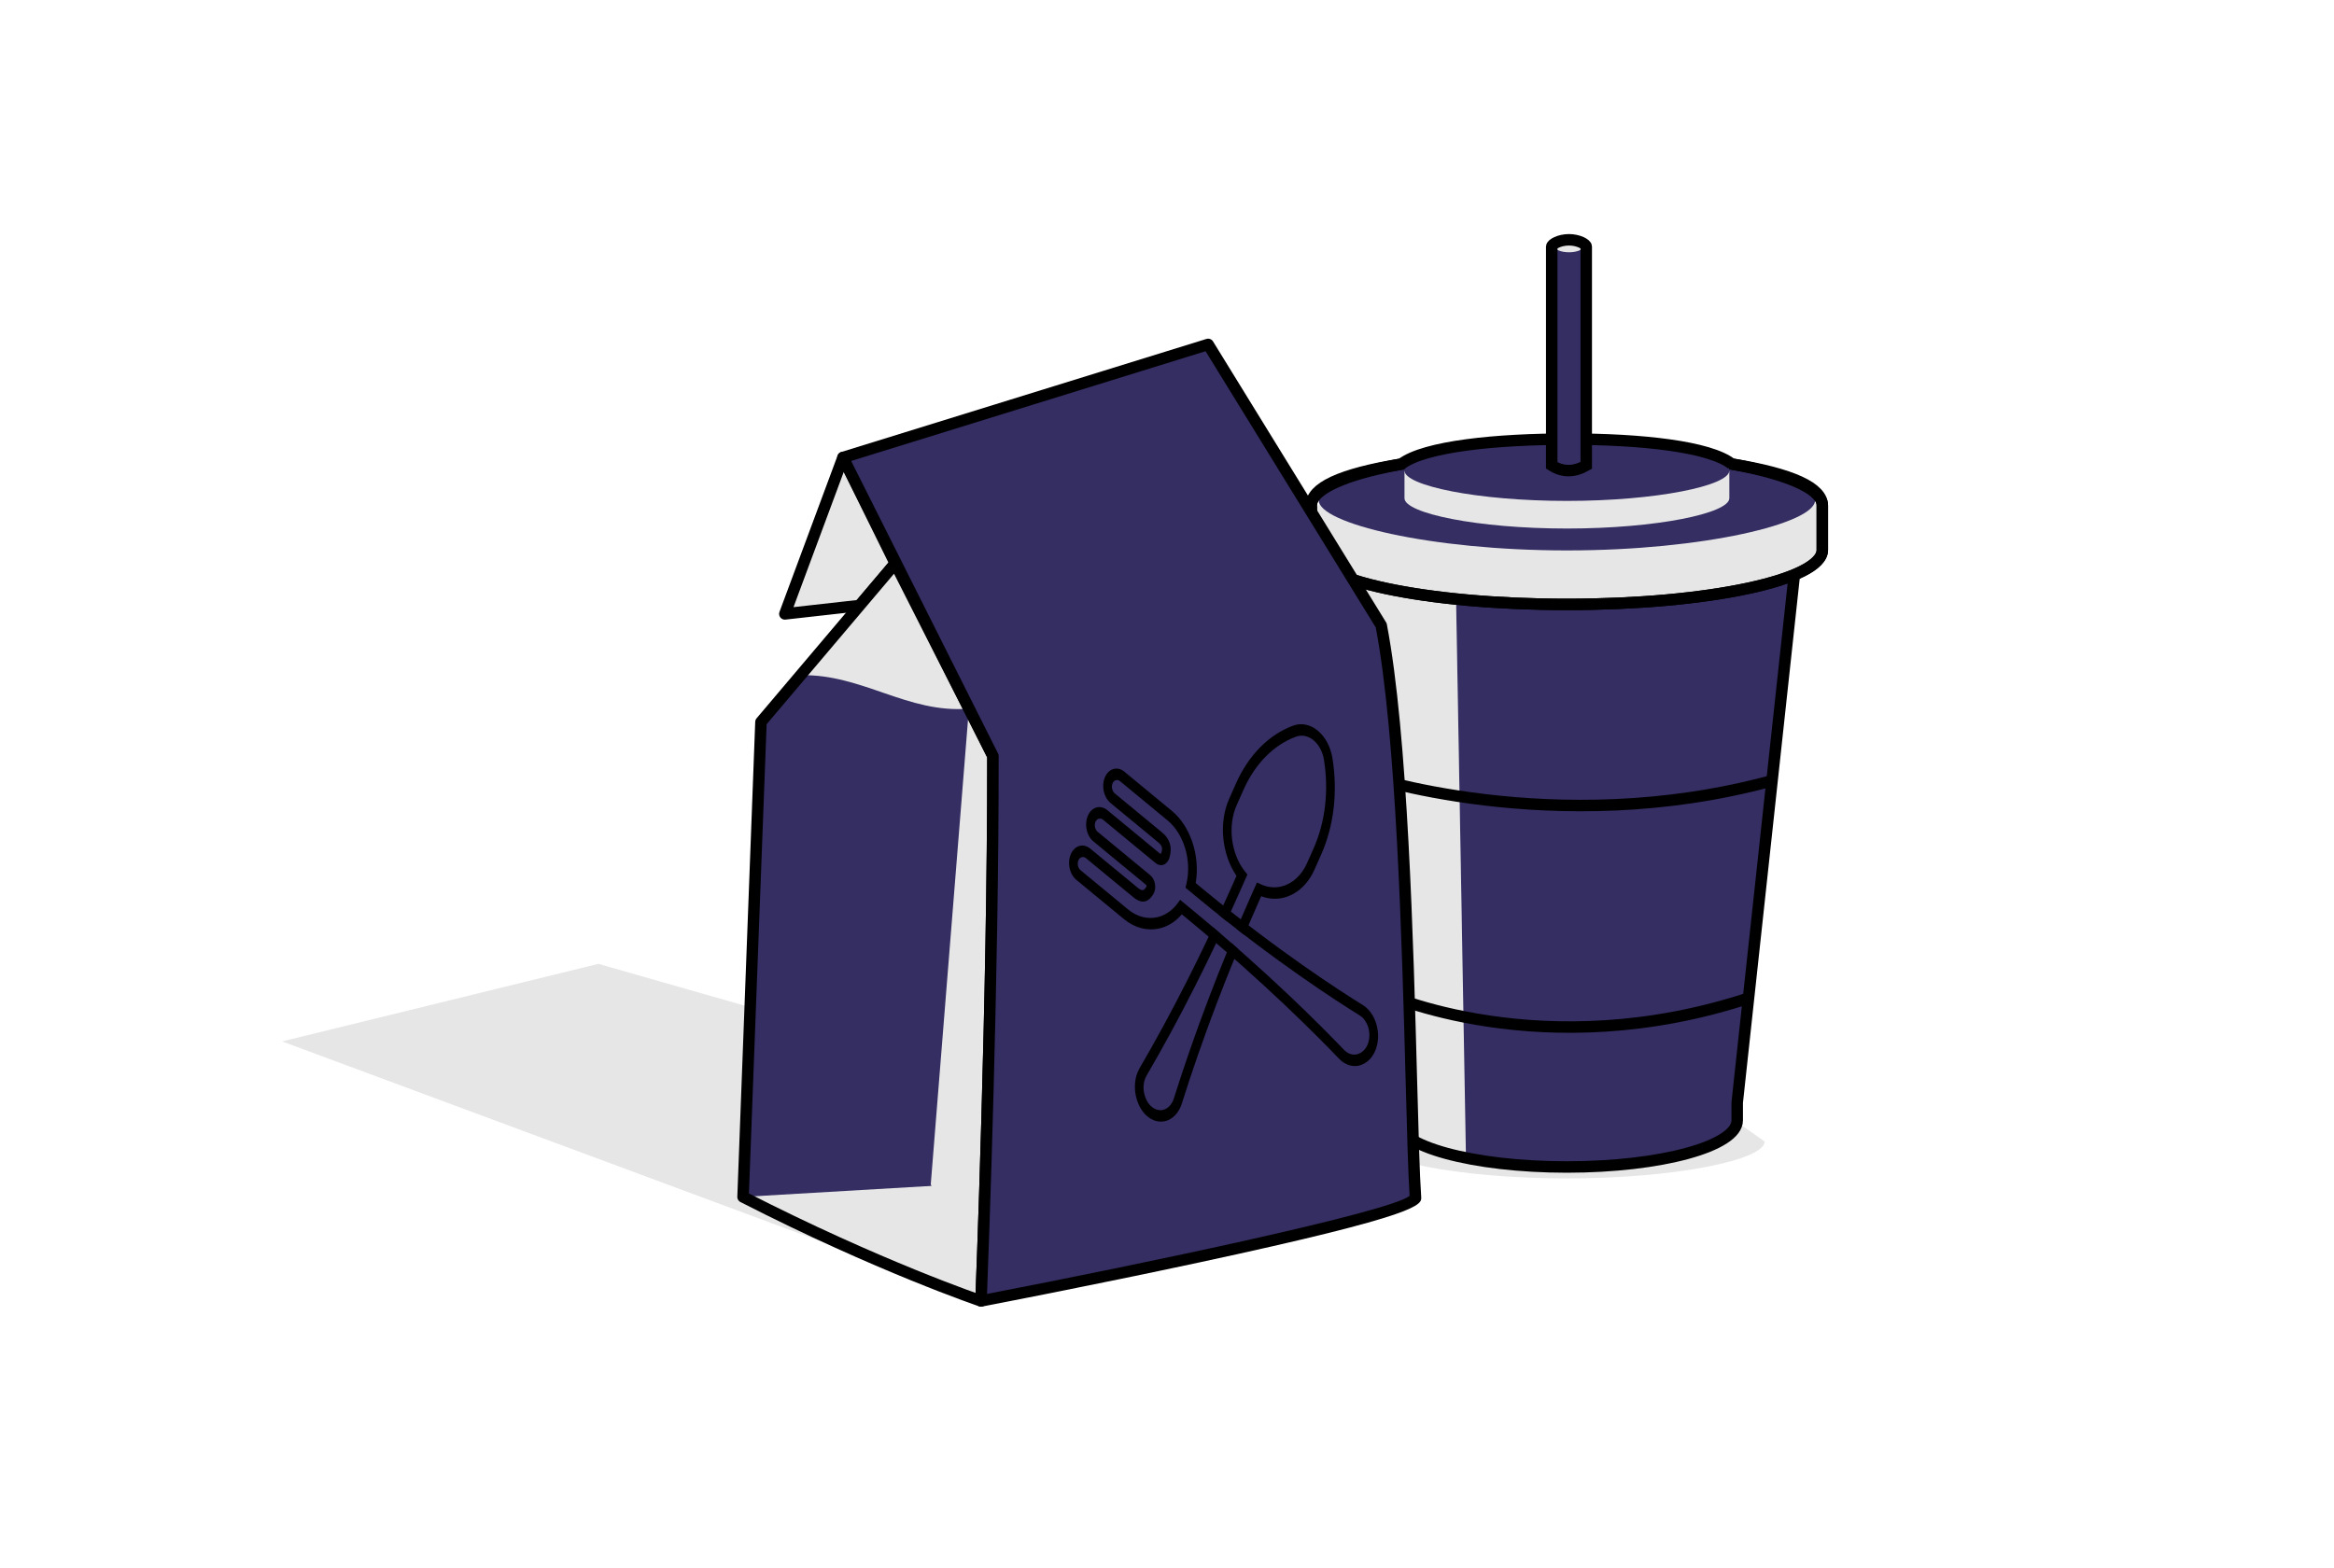 <svg viewBox="0 0 610 410" xmlns="http://www.w3.org/2000/svg"><path d="m357.834 298.427c0 4.784 23.14 9.645 51.684 9.645s51.684-4.861 51.684-9.645l-116.546-81.921s-16.359-9.992-55.594 1.377c-16.928 4.905-32.828 14.905-21.81 26.164 24.24 24.77 90.582 54.381 90.582 54.381z" fill="#e6e6e6"/><path d="m349.325 143.792 15.632 144.448v4.657c0 4.032 7.158 7.605 18.182 9.824l-2.819-158.929z" fill="#e6e6e6"/><path d="m380.319 143.792 2.819 158.929c7.38 1.485 16.49 2.364 26.354 2.364 24.597 0 44.536-5.457 44.536-12.188v-4.657l15.632-144.448h-89.341z" fill="#342E62"/><path d="m364.956 288.24v4.657c0 6.731 19.939 12.188 44.536 12.188s44.536-5.457 44.536-12.188v-4.657l15.631-144.448h-120.335l15.632 144.448z" fill="none" stroke="#000" stroke-miterlimit="10" stroke-width="3"/><path d="m409.518 119.922c-36.88 0-66.804 3.511-66.804 17.742v5.438c0 7.86 29.898 14.231 66.778 14.231s66.778-6.372 66.778-14.231v-5.438c0-16.149-29.872-17.742-66.752-17.742z" fill="#e6e6e6"/><path d="m474.38 130.794c0-6.004-29.04-10.871-64.862-10.871s-64.862 4.867-64.862 10.871 29.04 13.104 64.862 13.104 64.862-7.101 64.862-13.104z" fill="#342E62"/><path d="m409.492 117.942c-36.88 0-66.778 6.372-66.778 14.231v11.604c0 7.86 29.898 14.231 66.778 14.231s66.778-6.372 66.778-14.231v-11.604c0-7.86-29.898-14.231-66.778-14.231z" fill="none" stroke="#000" stroke-miterlimit="10" stroke-width="3"/><path d="m367.068 130.25c0 3.929 19.006 7.922 42.45 7.922s42.45-3.993 42.45-7.922v-7.063h-84.9v7.063z" fill="#e6e6e6"/><path d="m451.968 123.029c0-3.929-19.006-7.115-42.45-7.115s-42.45 3.185-42.45 7.115 19.006 7.922 42.45 7.922 42.45-3.993 42.45-7.922z" fill="#342E62"/><path d="m452.572 121.302c-5.714-4.551-23.603-6.505-42.512-6.505-18.88 0-37.714 1.861-43.829 6.535-16.048 2.599-23.517 6.214-23.517 10.841v11.604c0 7.86 29.898 14.231 66.778 14.231s66.778-6.372 66.778-14.231v-11.604c0-4.619-7.695-8.271-23.698-10.871z" fill="none" stroke="#000" stroke-miterlimit="10" stroke-width="3"/><path d="m414.569 64.65v57.699c-3.006 1.814-6.012 1.814-9.018 0v-57.866c0-.65 2.019-1.794 4.509-1.794s4.509 1.144 4.509 1.794z" fill="#342E62"/><ellipse cx="410.06" cy="64.32" fill="#e6e6e6" rx="3.859" ry="1.63"/><g fill="none" stroke="#000" stroke-miterlimit="10" stroke-width="3"><path d="m414.569 64.65v57.017c-3.193 1.816-6.188 1.816-9.018 0v-57.184c0-.65 2.019-1.794 4.509-1.794s4.509 1.144 4.509 1.794z" stroke-linecap="round"/><path d="m355.671 202.435s50.478 17.174 107.381 1.684"/><path d="m361.337 259.543s41.759 19.372 96.367 1.169"/></g><path d="m369.938 313.01-213.558-61.029-82.65 20.273 182.663 67.841z" fill="#e6e6e6"/><path d="m224.654 158.301-19.527 2.188 15.191-40.89 13.654 27.692z" fill="#e6e6e6"/><path d="m224.654 158.301-19.527 2.188 15.191-40.89 13.654 27.692z" fill="none" stroke="#000" stroke-linejoin="round" stroke-width="3"/><path d="m233.972 147.291-35.093 41.466-4.679 124.151c35.446 18.148 62.193 27.187 62.193 27.187s0.0 0.0 0.0 0c.001-.015 3.18-78.816 3.113-142.437l-25.534-50.366z" fill="#342E62"/><g fill="#e6e6e6"><path d="m250.671 309.604-56.471 3.304 62.193 27.187z"/><path d="m243.259 309.624 9.965-124.357 6.281 12.39-3.113 142.437z"/><path d="m253.224 185.267c-13.469-26.201-19.253-37.976-19.253-37.976l-24.736 29.228c16.121-.364 27.902 10.061 43.989 8.748z"/></g><path d="m233.972 147.291-35.093 41.466-4.679 124.151c35.446 18.148 62.193 27.187 62.193 27.187s0.0 0.0 0.0 0c.001-.015 3.18-78.816 3.113-142.437l-25.534-50.366z" fill="none" stroke="#000" stroke-linecap="round" stroke-linejoin="round" stroke-width="3"/><path d="m256.393 340.094s3.18-78.809 3.113-142.437l-39.188-78.058 95.431-29.558 45.238 73.456c7.517 39.182 7.469 128.31 8.951 149.513.369 5.272-113.545 27.084-113.545 27.084" fill="#342E62"/><path d="m256.393 341.594c-.356 0-.704-.127-.979-.363-.347-.299-.538-.739-.52-1.197.032-.786 3.166-79.212 3.112-142.02l-39.028-77.741c-.198-.394-.212-.855-.04-1.261.172-.405.515-.714.936-.845l95.431-29.558c.654-.206 1.362.063 1.721.646l45.238 73.456c.095.155.162.326.196.504 5.486 28.593 6.951 83.333 7.92 119.556.364 13.617.652 24.373 1.055 30.136.143 2.046.321 4.593-57.816 17.09-28.123 6.046-56.659 11.518-56.944 11.572-.094.018-.189.026-.282.026zm-33.94-221.086 38.393 76.476c.105.208.159.439.16.671.06 57.496-2.562 128.222-3.04 140.61 41.003-7.888 105.005-21.372 110.444-25.619-.391-5.926-.673-16.501-1.029-29.796-.963-36.011-2.418-90.373-7.816-118.801l-44.483-72.231-92.628 28.69z"/><path d="m339.231 192.431c-.171.04-.341.09-.509.151-5.837 2.149-10.715 7.089-13.736 13.912l-1.784 4.014c-2.389 5.397-1.491 12.652 2.135 17.268l.672.858-2.012 4.545c-7.715 17.395-15.901 33.555-24.349 48.033-.847 1.458-1.016 3.459-.447 5.234l.076.231c.744 2.325 2.55 3.769 4.395 3.527.089-.012.178-.029.266-.049 1.265-.292 2.339-1.398 2.832-2.951 5.408-17.148 12.044-34.636 19.724-51.959l2.019-4.547.868.417c1.809.865 3.686 1.053 5.445.646 2.791-.644 5.287-2.783 6.753-6.088l1.784-4.014c3.021-6.823 3.959-15.018 2.65-23.061-.343-2.086-1.333-3.939-2.725-5.082-1.239-1.024-2.689-1.403-4.058-1.087" fill="#342E62"/><path d="m303.939 290.156c-.088.02-.177.037-.266.049-1.845.242-3.651-1.202-4.395-3.527l-.076-.231c-.569-1.776-.4-3.777.447-5.234 8.449-14.479 16.635-30.638 24.349-48.033l2.012-4.545-.672-.858c-3.627-4.616-4.524-11.871-2.135-17.268l1.784-4.014c3.021-6.823 7.898-11.763 13.736-13.912.168-.061.338-.112.509-.151 1.37-.316 2.819.062 4.058 1.087 1.393 1.143 2.382 2.997 2.725 5.082 1.309 8.044.37 16.238-2.65 23.061l-1.784 4.014c-1.466 3.305-3.962 5.444-6.753 6.088-1.759.406-3.636.218-5.445-.646l-.868-.417-2.019 4.547c-7.679 17.323-14.316 34.81-19.724 51.959-.493 1.552-1.567 2.659-2.832 2.951m34.768-100.679c-.245.057-.488.129-.728.218-6.361 2.344-11.676 7.725-14.977 15.166l-1.778 4.012c-2.751 6.218-1.914 14.472 1.936 20.096l-1.141 2.576c-7.671 17.293-15.812 33.359-24.207 47.752-1.316 2.257-1.578 5.385-.691 8.155l.07.233c1.164 3.619 3.979 5.88 6.853 5.493.149-.016.296-.041.435-.073 1.972-.455 3.632-2.183 4.395-4.598 5.373-17.039 11.969-34.406 19.604-51.627l1.139-2.584c1.922.725 3.883.841 5.737.413 3.392-.783 6.425-3.385 8.209-7.4l1.778-4.012c3.295-7.439 4.323-16.364 2.888-25.143-.473-2.922-1.875-5.527-3.829-7.149-1.738-1.429-3.776-1.969-5.693-1.527"/><path d="m291.666 203.954c-.018.004-.036.009-.054.014-.379.115-.682.424-.863.872-.347.863-.069 2.024.628 2.6l12.374 10.215c2.058 1.699 2.688 3.921 1.878 6.614-.265.863-.809 1.513-1.498 1.783-.088.034-.177.062-.268.083-.622.143-1.282-.033-1.841-.499l-13.703-11.309c-.35-.285-.749-.378-1.109-.294-.356.082-.674.335-.871.742-.206.425-.257.944-.159 1.446.099.511.343.943.683 1.224l13.754 11.361c.646.523 1.099 1.386 1.251 2.346.146.961-.025 1.922-.467 2.641-.637 1.044-1.358 1.659-2.156 1.843-.907.209-1.913-.138-3.009-1.047l-12.373-10.206c-.35-.289-.747-.381-1.106-.298-.357.082-.676.338-.874.747-.206.425-.265.936-.159 1.446.099.511.343.943.683 1.224l12.43 10.257c2.368 1.956 5.112 2.603 7.643 2.019 2.016-.465 3.896-1.711 5.346-3.7l.608-.831 3.59 2.966c19.698 16.253 34.008 30.765 39.246 36.253.969 1.012 2.204 1.432 3.356 1.166.222-.051.441-.128.654-.231l.171-.086c1.712-.828 2.697-3.119 2.392-5.573-.237-1.843-1.188-3.484-2.492-4.289-6.069-3.748-22.303-14.224-41.927-30.411l-3.59-2.966.26-1.119c1.398-6.034-.681-12.961-4.942-16.472l-12.424-10.259c-.33-.266-.704-.355-1.062-.272" fill="#342E62"/><path d="m303.865 226.133c.09-.021.179-.048.268-.083.689-.27 1.233-.92 1.498-1.783.809-2.692.18-4.915-1.878-6.614l-12.374-10.215c-.697-.576-.976-1.737-.628-2.6.181-.447.484-.756.863-.872.018-.005.036-.009.054-.014.358-.083.731.006 1.062.272l12.424 10.259c4.261 3.512 6.34 10.438 4.942 16.472l-.26 1.119 3.59 2.966c19.624 16.187 35.858 26.663 41.927 30.411 1.304.804 2.255 2.446 2.492 4.289.306 2.454-.68 4.745-2.392 5.573l-.171.086c-.213.103-.432.179-.654.231-1.151.266-2.386-.154-3.356-1.166-5.239-5.488-19.548-20-39.246-36.253l-3.59-2.966-.608.831c-1.45 1.989-3.33 3.235-5.346 3.7-2.531.584-5.274-.063-7.643-2.019l-12.43-10.257c-.34-.281-.584-.713-.683-1.224-.106-.51-.047-1.021.159-1.446.198-.408.517-.664.874-.747.359-.083.757.01 1.106.298l12.373 10.206c1.096.908 2.102 1.256 3.009 1.047.798-.184 1.518-.799 2.156-1.843.442-.719.613-1.68.467-2.641-.153-.96-.605-1.822-1.251-2.346l-13.754-11.361c-.34-.281-.584-.713-.683-1.224-.098-.502-.047-1.021.159-1.446.197-.407.515-.66.871-.742.36-.083.759.009 1.109.294l13.703 11.309c.56.466 1.22.642 1.841.499m-12.73-25.129c-.06.014-.121.03-.18.048-.965.306-1.76 1.097-2.221 2.245-.921 2.267-.248 5.188 1.532 6.647l12.374 10.215c1.192.987 1.236 1.649.872 2.839-.035.11-.097.151-.148.172-.01.004-.023.009-.037.012-.048.011-.116.009-.19-.052l-13.703-11.309c-.875-.724-1.855-.958-2.75-.752-.921.213-1.751.893-2.28 1.987-.525 1.098-.672 2.421-.421 3.736.258 1.313.889 2.439 1.772 3.165l13.758 11.351c.09.081.124.192.136.254.006.072.011.173-.043.259-.298.486-.556.795-.881.87-.342.079-.759-.101-1.374-.607l-12.373-10.206c-.876-.725-1.858-.961-2.754-.754-.92.212-1.748.892-2.276 1.989-.527 1.089-.681 2.414-.422 3.727.258 1.313.889 2.439 1.773 3.174l12.429 10.248c2.879 2.38 6.215 3.169 9.291 2.459 2.163-.499 4.198-1.74 5.855-3.689l2.042 1.684c19.593 16.167 33.817 30.588 39.021 36.038 1.514 1.585 3.438 2.237 5.225 1.825.351-.081.687-.205 1.023-.365l.171-.086c2.676-1.29 4.21-4.859 3.724-8.69-.359-2.865-1.842-5.424-3.875-6.678-6.031-3.729-22.162-14.127-41.666-30.223l-2.035-1.686c1.194-7.047-1.329-14.829-6.238-18.872l-12.43-10.257c-.83-.69-1.779-.931-2.699-.719"/></svg>